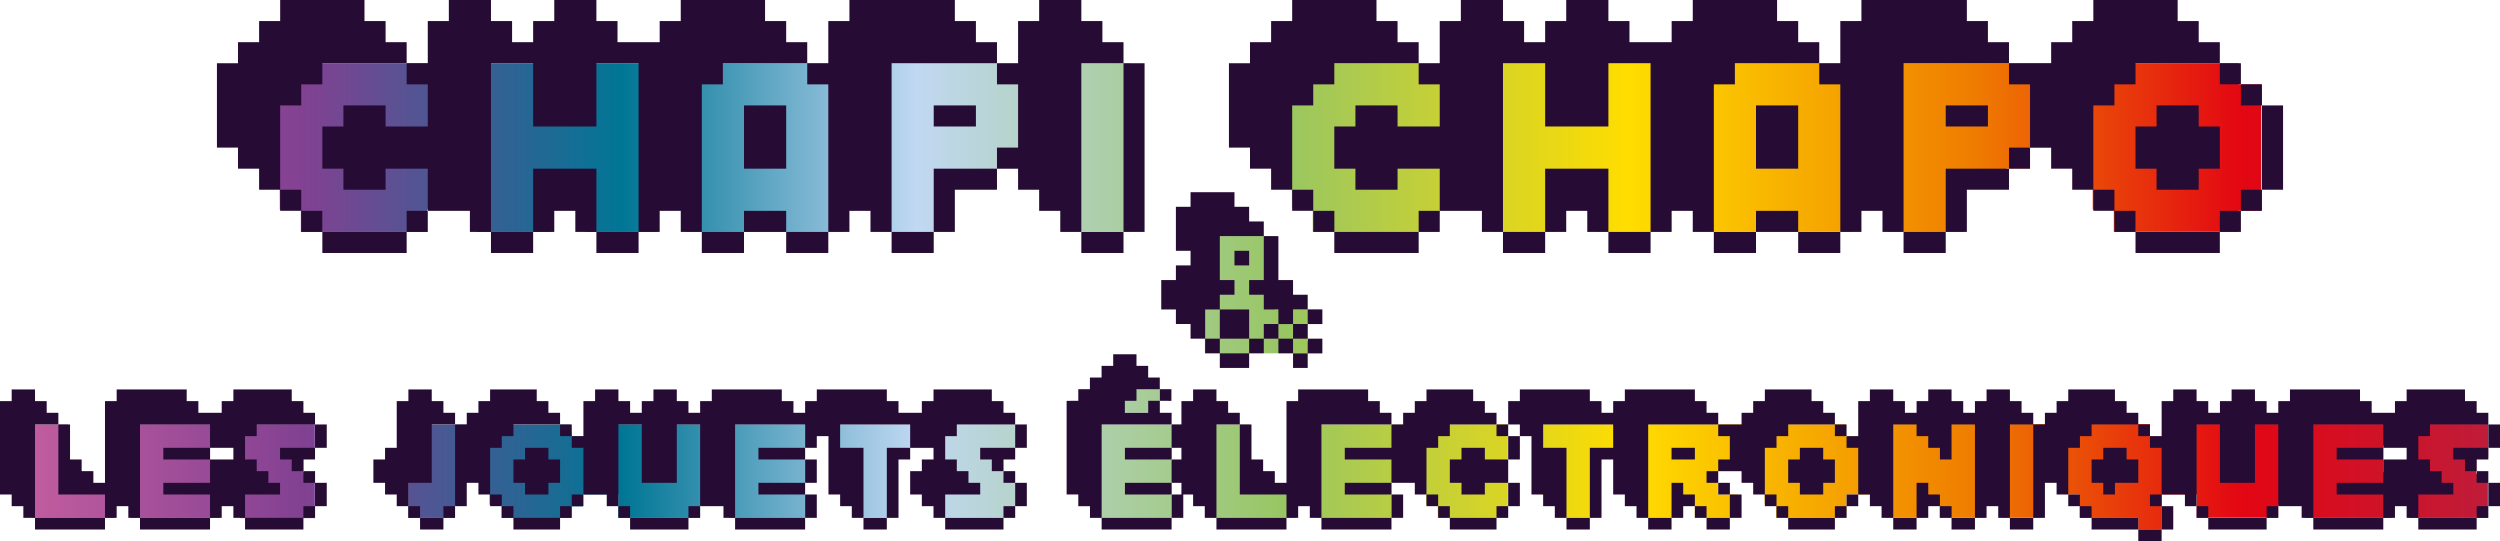 <svg xmlns="http://www.w3.org/2000/svg" xmlns:xlink="http://www.w3.org/1999/xlink" viewBox="0 0 460.52 99.68"><defs><linearGradient id="a" x1="6.03" y1="54.58" x2="458.34" y2="54.58" gradientUnits="userSpaceOnUse"><stop offset="0" stop-color="#c15c9f"/><stop offset="0.11" stop-color="#824192"/><stop offset="0.24" stop-color="#007695"/><stop offset="0.36" stop-color="#c1d8f2"/><stop offset="0.51" stop-color="#98c662"/><stop offset="0.65" stop-color="#fd0"/><stop offset="0.79" stop-color="#ef7d00"/><stop offset="0.9" stop-color="#e30613"/><stop offset="1" stop-color="#bf1c39"/></linearGradient></defs><title>Asset 1</title><path d="M243.51,65.09H221.94V43.5h12.91V57h8.65v2.6h-2.67v3.28h2.67ZM55.88,87H58l0,8.44H44.26V92.87H40.49v2.52H24.15V92.78h-3.1l0,2.61H6l0-4.32V86.73h0V78.2h6.53V90.34h8.55V78.14H58V84H55.88ZM44,82.07H38.7v3.47H44ZM241.81,38.26v4.46l23,0,.39-4H275v4h11.64V37.27h7.32v5.45h13.2V37H313v5.69h28.43V37.39h6.36v5.34h13.8v-8h8l0-3.69h4.25l0-3.87h8.46v7.56h3.19v3.84h3.89v4.13h22.91V38.83h4.26l0-23.3h-4.16V11.65H237.85l.13,26.7Zm-57,46H187v-6.1H107.85v2.23h-2.54l-.25-2.17H75L75,82.43v0l.19,4.26V95.4h8.62V93h1.38v-6.3h5V93H92.4l0,2.42h12.84l0-2.14h2.15V91.09h6.5l0,4.3h15.06l0-2.24h5.29l0,2.24h14.05l0-17.17h6.24v12h2.72v5.12h7.8V82.54h7.7V95.36H187V86.88h-2.18Zm271.34,0v3h2.14v8.14H443.76v-3H440.5v3H424.57V93.05h-4.92v2.31h-15V91.09l-6.45,0v6.46h-4.32l0-2.15H383.08V91.1l-2.19,0V88.51l-4.95-.07v6.92h-7.25V92.17h-3.06v3.19h-8.34V92.92h-2.64v2.44h-7.33V91.09h-7.2v4.27H327.18V92.78h-2.11L325,90.55h-1.15V86.79l-7.4,0v4.3l3.74,0v4.27h-8V93.12h-2.37v2.24h-8.07V84h-7V95.36h-7.93v-4.2h-2.78v-13l56,0,0,2.26h2.62v-2.3H396v2.3h3v-2.3h59.34v6.1ZM443.69,82H439v5h4.68ZM277.76,78.16l0,17.24-12.92,0V93h-2.13V88.78h-6.41l0,6.62H242.38l0-2.89h-3.66v2.88H223V88.78h-7.2v6.61H202.66V86.73h0V78.2H230.2V89.73h8.89V78.21Zm-58.88,4.18h-3.06v2.51h3.06ZM208.2,42.69V27.26h0V11.65H51.49V27.2h0l.06,11.44h3.87v4.08H78.71V38.59h9.13v4.13h13.67V38.23h6.24v4.49h13.32V38h5.27v4.73h29.15v-7H162v7h13V32.83h8.65V31.07H189v1.76h7v9.86ZM207,76h2.28v0h2.24V73.91h2.1V71.27H207Z" style="fill:url(#a)"/><polygon points="67.14 42.72 63.26 42.72 59.38 42.72 59.38 46.6 63.26 46.6 67.14 46.6 71.03 46.6 74.91 46.6 74.91 42.72 71.03 42.72 67.14 42.72" style="fill:#260b35"/><rect x="74.91" y="38.84" width="3.88" height="3.88" style="fill:#260b35"/><rect x="51.61" y="34.95" width="3.88" height="3.88" style="fill:#260b35"/><rect x="55.49" y="38.84" width="3.88" height="3.88" style="fill:#260b35"/><polygon points="51.61 27.19 51.61 23.3 51.61 19.42 55.49 19.42 55.49 15.54 59.38 15.54 59.38 11.65 63.26 11.65 67.14 11.65 71.03 11.65 74.91 11.65 74.91 7.77 71.03 7.77 71.03 3.88 67.14 3.88 67.14 0 63.26 0 59.38 0 55.49 0 51.61 0 51.61 3.88 47.73 3.88 47.73 7.77 43.84 7.77 43.84 11.65 39.96 11.65 39.96 15.54 39.96 19.42 39.96 23.3 39.96 27.19 43.84 27.19 43.84 31.07 47.73 31.07 47.73 34.95 51.61 34.95 51.61 31.07 51.61 27.19" style="fill:#260b35"/><polygon points="109.86 42.72 109.86 46.6 113.75 46.6 117.63 46.6 117.63 42.72 113.75 42.72 109.86 42.72" style="fill:#260b35"/><polygon points="109.86 34.95 109.86 31.07 105.98 31.07 102.1 31.07 98.21 31.07 98.21 34.95 98.21 38.84 98.21 42.72 102.1 42.72 102.1 38.84 105.98 38.84 105.98 42.72 109.86 42.72 109.86 38.84 109.86 34.95" style="fill:#260b35"/><polygon points="90.44 42.72 90.44 46.6 94.33 46.6 98.21 46.6 98.21 42.72 94.33 42.72 90.44 42.72" style="fill:#260b35"/><polygon points="144.82 42.72 144.82 46.6 148.7 46.6 152.58 46.6 152.58 42.72 148.7 42.72 144.82 42.72" style="fill:#260b35"/><polygon points="137.05 19.42 137.05 23.3 137.05 27.19 137.05 31.07 140.93 31.07 144.82 31.07 144.82 27.19 144.82 23.3 144.82 19.42 140.93 19.42 137.05 19.42" style="fill:#260b35"/><polygon points="140.93 38.84 137.05 38.84 137.05 42.72 140.93 42.72 144.82 42.72 144.82 38.84 140.93 38.84" style="fill:#260b35"/><polygon points="129.28 42.72 129.28 46.6 133.16 46.6 137.05 46.6 137.05 42.72 133.16 42.72 129.28 42.72" style="fill:#260b35"/><polygon points="129.28 34.95 129.28 31.07 129.28 27.19 129.28 23.3 129.28 19.42 129.28 15.54 133.16 15.54 133.16 11.65 137.05 11.65 140.93 11.65 144.82 11.65 148.7 11.65 148.7 7.77 144.82 7.77 144.82 3.88 140.93 3.88 140.93 0 137.05 0 133.16 0 129.28 0 125.4 0 125.4 3.88 121.52 3.88 121.52 7.77 117.63 7.77 113.75 7.77 113.75 3.88 109.86 3.88 109.86 0 105.98 0 102.1 0 102.1 3.88 98.21 3.88 98.21 7.77 94.33 7.77 94.33 3.88 90.44 3.88 90.44 0 86.56 0 82.68 0 82.68 3.88 78.8 3.88 78.8 7.77 78.8 11.65 74.91 11.65 74.91 15.54 78.8 15.54 78.8 19.42 78.8 23.3 74.91 23.3 71.03 23.3 71.03 19.42 67.14 19.42 63.26 19.42 63.26 23.3 59.38 23.3 59.38 27.19 59.38 31.07 63.26 31.07 63.26 34.95 67.14 34.95 71.03 34.95 71.03 31.07 74.91 31.07 78.8 31.07 78.8 34.95 78.8 38.84 82.68 38.84 86.56 38.84 86.56 42.72 90.44 42.72 90.44 38.84 90.44 34.95 90.44 31.07 90.44 27.19 90.44 23.3 90.44 19.42 90.44 15.54 90.44 11.65 94.33 11.65 98.21 11.65 98.21 15.54 98.21 19.42 98.21 23.3 102.1 23.3 105.98 23.3 109.86 23.3 109.86 19.42 109.86 15.54 109.86 11.65 113.75 11.65 117.63 11.65 117.63 15.54 117.63 19.42 117.63 23.3 117.63 27.19 117.63 31.07 117.63 34.95 117.63 38.84 117.63 42.72 121.52 42.72 121.52 38.84 125.4 38.84 125.4 42.72 129.28 42.72 129.28 38.84 129.28 34.95" style="fill:#260b35"/><polygon points="172 19.42 172 23.3 175.89 23.3 179.77 23.3 179.77 19.42 175.89 19.42 172 19.42" style="fill:#260b35"/><polygon points="175.89 31.07 172 31.07 172 34.95 172 38.84 172 42.72 175.89 42.72 175.89 38.84 175.89 34.95 179.77 34.95 183.65 34.95 183.65 31.07 179.77 31.07 175.89 31.07" style="fill:#260b35"/><polygon points="164.24 34.95 164.24 31.07 164.24 27.19 164.24 23.3 164.24 19.42 164.24 15.54 164.24 11.65 168.12 11.65 172 11.65 175.89 11.65 179.77 11.65 183.65 11.65 183.65 7.77 179.77 7.77 179.77 3.88 175.89 3.88 175.89 0 172 0 168.12 0 164.24 0 160.35 0 156.47 0 156.47 3.88 152.58 3.88 152.58 7.77 152.58 11.65 148.7 11.65 148.7 15.54 152.58 15.54 152.58 19.42 152.58 23.3 152.58 27.19 152.58 31.07 152.58 34.95 152.58 38.84 152.58 42.72 156.47 42.72 156.47 38.84 160.35 38.84 160.35 42.72 164.24 42.72 164.24 38.84 164.24 34.95" style="fill:#260b35"/><polygon points="164.24 42.72 164.24 46.6 168.12 46.6 172 46.6 172 42.72 168.12 42.72 164.24 42.72" style="fill:#260b35"/><polygon points="199.19 42.72 199.19 46.6 203.07 46.6 206.96 46.6 206.96 42.72 203.07 42.72 199.19 42.72" style="fill:#260b35"/><polygon points="206.96 15.54 206.96 19.42 206.96 23.3 206.96 27.19 206.96 31.07 206.96 34.95 206.96 38.84 206.96 42.72 210.84 42.72 210.84 38.84 210.84 34.95 210.84 31.07 210.84 27.19 210.84 23.3 210.84 19.42 210.84 15.54 210.84 11.65 206.96 11.65 206.96 15.54" style="fill:#260b35"/><polygon points="199.19 34.95 199.19 31.07 199.19 27.19 199.19 23.3 199.19 19.42 199.19 15.54 199.19 11.65 203.07 11.65 206.96 11.65 206.96 7.77 203.07 7.77 203.07 3.88 199.19 3.88 199.19 0 195.31 0 191.42 0 191.42 3.88 187.54 3.88 187.54 7.77 187.54 11.65 183.65 11.65 183.65 15.54 187.54 15.54 187.54 19.42 187.54 23.3 187.54 27.19 183.65 27.19 183.65 31.07 187.54 31.07 187.54 34.95 191.42 34.95 191.42 38.84 195.31 38.84 195.31 42.72 199.19 42.72 199.19 38.84 199.19 34.95" style="fill:#260b35"/><rect x="241.91" y="38.84" width="3.89" height="3.88" style="fill:#260b35"/><rect x="238.03" y="34.95" width="3.88" height="3.88" style="fill:#260b35"/><polygon points="253.56 42.72 249.68 42.72 245.79 42.72 245.79 46.6 249.68 46.6 253.56 46.6 257.44 46.6 261.33 46.6 261.33 42.72 257.44 42.72 253.56 42.72" style="fill:#260b35"/><rect x="261.33" y="38.84" width="3.88" height="3.88" style="fill:#260b35"/><polygon points="238.03 27.19 238.03 23.3 238.03 19.42 241.91 19.42 241.91 15.54 245.79 15.54 245.79 11.65 249.68 11.65 253.56 11.65 257.44 11.65 261.33 11.65 261.33 7.77 257.44 7.77 257.44 3.88 253.56 3.88 253.56 0 249.68 0 245.79 0 241.91 0 238.03 0 238.03 3.88 234.15 3.88 234.15 7.77 230.26 7.77 230.26 11.65 226.38 11.65 226.38 15.54 226.38 19.42 226.38 23.3 226.38 27.19 230.26 27.19 230.26 31.07 234.15 31.07 234.15 34.95 238.03 34.95 238.03 31.07 238.03 27.19" style="fill:#260b35"/><polygon points="276.86 42.72 276.86 46.6 280.75 46.6 284.63 46.6 284.63 42.72 280.75 42.72 276.86 42.72" style="fill:#260b35"/><polygon points="296.28 42.72 296.28 46.6 300.16 46.6 304.05 46.6 304.05 42.72 300.16 42.72 296.28 42.72" style="fill:#260b35"/><polygon points="296.28 34.95 296.28 31.07 292.39 31.07 288.51 31.07 284.63 31.07 284.63 34.95 284.63 38.84 284.63 42.72 288.51 42.72 288.51 38.84 292.39 38.84 292.39 42.72 296.28 42.72 296.28 38.84 296.28 34.95" style="fill:#260b35"/><polygon points="315.7 42.72 315.7 46.6 319.58 46.6 323.47 46.6 323.47 42.72 319.58 42.72 315.7 42.72" style="fill:#260b35"/><polygon points="315.7 34.95 315.7 31.07 315.7 27.19 315.7 23.3 315.7 19.42 315.7 15.54 319.58 15.54 319.58 11.65 323.47 11.65 327.35 11.65 331.24 11.65 335.12 11.65 335.12 7.77 331.24 7.77 331.24 3.88 327.35 3.88 327.35 0 323.47 0 319.58 0 315.7 0 311.82 0 311.82 3.88 307.93 3.88 307.93 7.77 304.05 7.77 300.16 7.77 300.16 3.88 296.28 3.88 296.28 0 292.39 0 288.51 0 288.51 3.88 284.63 3.88 284.63 7.77 280.75 7.77 280.75 3.88 276.86 3.88 276.86 0 272.98 0 269.1 0 269.1 3.88 265.21 3.88 265.21 7.77 265.21 11.65 261.33 11.65 261.33 15.54 265.21 15.54 265.21 19.42 265.21 23.3 261.33 23.3 257.44 23.3 257.44 19.42 253.56 19.42 249.68 19.42 249.68 23.3 245.79 23.3 245.79 27.19 245.79 31.07 249.68 31.07 249.68 34.95 253.56 34.95 257.44 34.95 257.44 31.07 261.33 31.07 265.21 31.07 265.21 34.95 265.21 38.84 269.1 38.84 272.98 38.84 272.98 42.72 276.86 42.72 276.86 38.84 276.86 34.95 276.86 31.07 276.86 27.19 276.86 23.3 276.86 19.42 276.86 15.54 276.86 11.65 280.75 11.65 284.63 11.65 284.63 15.54 284.63 19.42 284.63 23.3 288.51 23.3 292.39 23.3 296.28 23.3 296.28 19.42 296.28 15.54 296.28 11.65 300.16 11.65 304.05 11.65 304.05 15.54 304.05 19.42 304.05 23.3 304.05 27.19 304.05 31.07 304.05 34.95 304.05 38.84 304.05 42.72 307.93 42.72 307.93 38.84 311.82 38.84 311.82 42.72 315.7 42.72 315.7 38.84 315.7 34.95" style="fill:#260b35"/><polygon points="331.24 42.72 331.24 46.6 335.12 46.6 339 46.6 339 42.72 335.12 42.72 331.24 42.72" style="fill:#260b35"/><polygon points="323.47 19.42 323.47 23.3 323.47 27.19 323.47 31.07 327.35 31.07 331.24 31.07 331.24 27.19 331.24 23.3 331.24 19.42 327.35 19.42 323.47 19.42" style="fill:#260b35"/><polygon points="327.35 38.84 323.47 38.84 323.47 42.72 327.35 42.72 331.24 42.72 331.24 38.84 327.35 38.84" style="fill:#260b35"/><polygon points="350.65 42.72 350.65 46.6 354.54 46.6 358.42 46.6 358.42 42.72 354.54 42.72 350.65 42.72" style="fill:#260b35"/><polygon points="358.42 19.42 358.42 23.3 362.31 23.3 366.19 23.3 366.19 19.42 362.31 19.42 358.42 19.42" style="fill:#260b35"/><polygon points="362.31 31.07 358.42 31.07 358.42 34.95 358.42 38.84 358.42 42.72 362.31 42.72 362.31 38.84 362.31 34.95 366.19 34.95 370.07 34.95 370.07 31.07 366.19 31.07 362.31 31.07" style="fill:#260b35"/><rect x="370.07" y="27.19" width="3.88" height="3.88" style="fill:#260b35"/><polygon points="350.65 34.95 350.65 31.07 350.65 27.19 350.65 23.3 350.65 19.42 350.65 15.54 350.65 11.65 354.54 11.65 358.42 11.65 362.31 11.65 366.19 11.65 370.07 11.65 370.07 7.77 366.19 7.77 366.19 3.88 362.31 3.88 362.31 0 358.42 0 354.54 0 350.65 0 346.77 0 342.89 0 342.89 3.88 339 3.88 339 7.77 339 11.65 335.12 11.65 335.12 15.54 339 15.54 339 19.42 339 23.3 339 27.19 339 31.07 339 34.95 339 38.84 339 42.72 342.89 42.72 342.89 38.84 346.77 38.84 346.77 42.72 350.65 42.72 350.65 38.84 350.65 34.95" style="fill:#260b35"/><rect x="385.61" y="34.95" width="3.88" height="3.88" style="fill:#260b35"/><rect x="412.79" y="34.95" width="3.88" height="3.88" style="fill:#260b35"/><polygon points="385.61 27.19 385.61 23.3 385.61 19.42 389.49 19.42 389.49 15.54 393.38 15.54 393.38 11.65 397.26 11.65 401.14 11.65 405.02 11.65 408.91 11.65 408.91 7.77 405.02 7.77 405.02 3.88 401.14 3.88 401.14 0 397.26 0 393.38 0 389.49 0 385.61 0 385.61 3.88 381.72 3.88 381.72 7.77 377.84 7.77 377.84 11.65 373.95 11.65 370.07 11.65 370.07 15.54 373.95 15.54 373.95 19.42 373.95 23.3 373.95 27.19 377.84 27.19 377.84 31.07 381.72 31.07 381.72 34.95 385.61 34.95 385.61 31.07 385.61 27.19" style="fill:#260b35"/><rect x="408.91" y="38.84" width="3.88" height="3.88" style="fill:#260b35"/><rect x="408.91" y="11.65" width="3.88" height="3.88" style="fill:#260b35"/><rect x="412.79" y="15.54" width="3.88" height="3.88" style="fill:#260b35"/><polygon points="401.14 42.72 397.26 42.72 393.38 42.72 393.38 46.6 397.26 46.6 401.14 46.6 405.02 46.6 408.91 46.6 408.91 42.72 405.02 42.72 401.14 42.72" style="fill:#260b35"/><rect x="389.49" y="38.84" width="3.88" height="3.88" style="fill:#260b35"/><polygon points="405.02 19.42 401.14 19.42 397.26 19.42 397.26 23.3 393.38 23.3 393.38 27.19 393.38 31.07 397.26 31.07 397.26 34.95 401.14 34.95 405.02 34.95 405.02 31.07 408.91 31.07 408.91 27.19 408.91 23.3 405.02 23.3 405.02 19.42" style="fill:#260b35"/><polygon points="416.68 19.42 416.68 23.3 416.68 27.19 416.68 31.07 416.68 34.95 420.56 34.95 420.56 31.07 420.56 27.19 420.56 23.3 420.56 19.42 416.68 19.42" style="fill:#260b35"/><path d="M222,62.38h-2.69v-2.7h-2.7V57h-2.7V51.59h2.7v-2.7h2.7V46.2h-2.7V38.1h2.7V35.4h8.09v2.7h2.7v2.7h2.7v2.7h2.69v8.09h2.7v2.7h2.7V57h2.7v2.7h-2.7V57h-2.7v2.7h-2.7V57h-2.69V54.29h-2.7v-2.7h2.7V43.5h-8.1v8.09h2.7v2.7h-2.7V57H222v5.4Zm2.7,2.7H222v-2.7h2.7Zm5.4-2.7h-5.4V57h5.4v5.4Zm-2.7,2.7h2.7v2.7h-5.4v-2.7Zm0-16.19V46.2h2.7v2.69Zm2.7,16.19v-2.7h2.7v2.7Zm5.39-2.7h-2.69v-2.7h2.69Zm2.7,2.7h-2.7v-2.7h2.7Zm2.7-2.7h-2.7v-2.7h2.7Zm-2.7,5.4v-2.7h2.7v2.7Zm2.7-2.7v-2.7h2.7v2.7Z" style="fill:#260b35"/><polygon points="15.04 95.39 12.9 95.39 10.75 95.39 8.6 95.39 6.45 95.39 6.45 97.54 8.6 97.54 10.75 97.54 12.9 97.54 15.04 97.54 17.2 97.54 19.34 97.54 19.34 95.39 17.2 95.39 15.04 95.39" style="fill:#260b35"/><polygon points="6.45 91.09 6.45 88.94 6.45 86.79 6.45 84.64 6.45 82.49 6.45 80.34 6.45 78.19 8.6 78.19 10.75 78.19 10.75 76.04 8.6 76.04 8.6 73.89 6.45 73.89 6.45 71.74 4.3 71.74 2.15 71.74 2.15 73.89 0 73.89 0 76.04 0 78.19 0 80.34 0 82.49 0 84.64 0 86.79 0 88.94 0 91.09 2.15 91.09 2.15 93.24 4.3 93.24 4.3 95.39 6.45 95.39 6.45 93.24 6.45 91.09" style="fill:#260b35"/><polygon points="34.39 82.49 32.24 82.49 30.09 82.49 30.09 84.64 32.24 84.64 34.39 84.64 36.54 84.64 38.69 84.64 38.69 82.49 36.54 82.49 34.39 82.49" style="fill:#260b35"/><polygon points="34.39 95.39 32.24 95.39 30.09 95.39 27.94 95.39 25.79 95.39 25.79 97.54 27.94 97.54 30.09 97.54 32.24 97.54 34.39 97.54 36.54 97.54 38.69 97.54 38.69 95.39 36.54 95.39 34.39 95.39" style="fill:#260b35"/><rect x="55.89" y="86.79" width="2.15" height="2.15" style="fill:#260b35"/><polygon points="53.74 82.49 51.59 82.49 51.59 84.64 53.74 84.64 53.74 86.79 55.89 86.79 55.89 84.64 58.03 84.64 58.03 82.49 55.89 82.49 53.74 82.49" style="fill:#260b35"/><polygon points="58.03 93.24 60.19 93.24 60.19 91.09 60.19 88.94 58.03 88.94 58.03 91.09 58.03 93.24" style="fill:#260b35"/><polygon points="58.03 80.34 58.03 82.49 60.19 82.49 60.19 80.34 60.19 78.19 58.03 78.19 58.03 80.34" style="fill:#260b35"/><polygon points="51.59 95.39 49.44 95.39 47.29 95.39 45.14 95.39 45.14 97.54 47.29 97.54 49.44 97.54 51.59 97.54 53.74 97.54 55.89 97.54 55.89 95.39 53.74 95.39 51.59 95.39" style="fill:#260b35"/><polygon points="45.14 91.09 47.29 91.09 49.44 91.09 51.59 91.09 51.59 88.94 49.44 88.94 49.44 86.79 47.29 86.79 47.29 84.64 45.14 84.64 45.14 82.49 45.14 80.34 47.29 80.34 47.29 78.19 49.44 78.19 51.59 78.19 53.74 78.19 55.89 78.19 58.03 78.19 58.03 76.04 55.89 76.04 55.89 73.89 53.74 73.89 53.74 71.74 51.59 71.74 49.44 71.74 47.29 71.74 45.14 71.74 42.99 71.74 42.99 73.89 40.84 73.89 40.84 76.04 38.69 76.04 36.54 76.04 36.54 73.89 34.39 73.89 34.39 71.74 32.24 71.74 30.09 71.74 27.94 71.74 25.79 71.74 23.64 71.74 21.49 71.74 21.49 73.89 19.34 73.89 19.34 76.04 19.34 78.19 19.34 80.34 19.34 82.49 19.34 84.64 19.34 86.79 19.34 88.94 17.2 88.94 17.2 86.79 15.04 86.79 15.04 84.64 12.9 84.64 12.9 82.49 12.9 80.34 12.9 78.19 10.75 78.19 10.75 80.34 10.75 82.49 10.75 84.64 10.75 86.79 10.75 88.94 10.75 91.09 12.9 91.09 15.04 91.09 17.2 91.09 19.34 91.09 19.34 93.24 19.34 95.39 21.49 95.39 21.49 93.24 23.64 93.24 23.64 95.39 25.79 95.39 25.79 93.24 25.79 91.09 25.79 88.94 25.79 86.79 25.79 84.64 25.79 82.49 25.79 80.34 25.79 78.19 27.94 78.19 30.09 78.19 32.24 78.19 34.39 78.19 36.54 78.19 38.69 78.19 38.69 80.34 38.69 82.49 40.84 82.49 42.99 82.49 42.99 84.64 40.84 84.64 38.69 84.64 38.69 86.79 38.69 88.94 36.54 88.94 34.39 88.94 32.24 88.94 30.09 88.94 30.09 91.09 32.24 91.09 34.39 91.09 36.54 91.09 38.69 91.09 38.69 93.24 38.69 95.39 40.84 95.39 40.84 93.24 42.99 93.24 42.99 95.39 45.14 95.39 45.14 93.24 45.14 91.09" style="fill:#260b35"/><rect x="55.89" y="93.24" width="2.15" height="2.15" style="fill:#260b35"/><rect x="81.68" y="93.24" width="2.15" height="2.15" style="fill:#260b35"/><polygon points="77.38 95.39 77.38 97.54 79.53 97.54 81.68 97.54 81.68 95.39 79.53 95.39 77.38 95.39" style="fill:#260b35"/><rect x="75.23" y="93.24" width="2.15" height="2.15" style="fill:#260b35"/><polygon points="75.23 88.94 77.38 88.94 79.53 88.94 79.53 86.79 79.53 84.64 79.53 82.49 79.53 80.34 79.53 78.19 81.68 78.19 83.83 78.19 83.83 76.04 81.68 76.04 81.68 73.89 79.53 73.89 79.53 71.74 77.38 71.74 75.23 71.74 75.23 73.89 73.08 73.89 73.08 76.04 73.08 78.19 73.08 80.34 73.08 82.49 70.93 82.49 70.93 84.64 68.78 84.64 68.78 86.79 68.78 88.94 70.93 88.94 70.93 91.09 73.08 91.09 73.08 93.24 75.23 93.24 75.23 91.09 75.23 88.94" style="fill:#260b35"/><rect x="103.17" y="78.19" width="2.15" height="2.15" style="fill:#260b35"/><rect x="105.32" y="91.09" width="2.15" height="2.15" style="fill:#260b35"/><polygon points="98.87 95.39 96.72 95.39 94.58 95.39 94.58 97.54 96.72 97.54 98.87 97.54 101.02 97.54 103.17 97.54 103.17 95.39 101.02 95.39 98.87 95.39" style="fill:#260b35"/><polygon points="90.28 86.79 90.28 84.64 90.28 82.49 92.43 82.49 92.43 80.34 94.58 80.34 94.58 78.19 96.72 78.19 98.87 78.19 101.02 78.19 103.17 78.19 103.17 76.04 101.02 76.04 101.02 73.89 98.87 73.89 98.87 71.74 96.72 71.74 94.58 71.74 92.43 71.74 90.28 71.74 90.28 73.89 88.13 73.89 88.13 76.04 85.98 76.04 85.98 78.19 83.83 78.19 83.83 80.34 83.83 82.49 83.83 84.64 83.83 86.79 83.83 88.94 83.83 91.09 83.83 93.24 85.98 93.24 85.98 91.09 85.98 88.94 88.13 88.94 88.13 91.09 90.28 91.09 90.28 88.94 90.28 86.79" style="fill:#260b35"/><rect x="103.17" y="93.24" width="2.15" height="2.15" style="fill:#260b35"/><rect x="90.28" y="91.09" width="2.15" height="2.15" style="fill:#260b35"/><polygon points="101.02 82.49 98.87 82.49 96.72 82.49 96.72 84.64 94.58 84.64 94.58 86.79 94.58 88.94 96.72 88.94 96.72 91.09 98.87 91.09 101.02 91.09 101.02 88.94 103.17 88.94 103.17 86.79 103.17 84.64 101.02 84.64 101.02 82.49" style="fill:#260b35"/><rect x="92.43" y="93.24" width="2.15" height="2.15" style="fill:#260b35"/><rect x="126.82" y="93.24" width="2.15" height="2.15" style="fill:#260b35"/><rect x="113.92" y="93.24" width="2.15" height="2.15" style="fill:#260b35"/><polygon points="122.52 95.39 120.37 95.39 118.22 95.39 116.07 95.39 116.07 97.54 118.22 97.54 120.37 97.54 122.52 97.54 124.67 97.54 126.82 97.54 126.82 95.39 124.67 95.39 122.52 95.39" style="fill:#260b35"/><polygon points="148.31 88.94 150.46 88.94 150.46 86.79 150.46 84.64 148.31 84.64 148.31 86.79 148.31 88.94" style="fill:#260b35"/><polygon points="144.01 95.39 141.86 95.39 139.71 95.39 137.56 95.39 135.41 95.39 135.41 97.54 137.56 97.54 139.71 97.54 141.86 97.54 144.01 97.54 146.16 97.54 148.31 97.54 148.31 95.39 146.16 95.39 144.01 95.39" style="fill:#260b35"/><polygon points="144.01 88.94 141.86 88.94 139.71 88.94 139.71 91.09 141.86 91.09 144.01 91.09 146.16 91.09 148.31 91.09 148.31 88.94 146.16 88.94 144.01 88.94" style="fill:#260b35"/><polygon points="144.01 82.49 141.86 82.49 139.71 82.49 139.71 84.64 141.86 84.64 144.01 84.64 146.16 84.64 148.31 84.64 148.31 82.49 146.16 82.49 144.01 82.49" style="fill:#260b35"/><polygon points="148.31 95.39 150.46 95.39 150.46 93.24 150.46 91.09 148.31 91.09 148.31 93.24 148.31 95.39" style="fill:#260b35"/><polygon points="163.36 82.49 163.36 84.64 163.36 86.79 163.36 88.94 163.36 91.09 163.36 93.24 163.36 95.39 165.51 95.39 165.51 93.24 165.51 91.09 165.51 88.94 165.51 86.79 165.51 84.64 167.66 84.64 167.66 82.49 165.51 82.49 163.36 82.49" style="fill:#260b35"/><polygon points="159.06 95.39 159.06 97.54 161.21 97.54 163.36 97.54 163.36 95.39 161.21 95.39 159.06 95.39" style="fill:#260b35"/><polygon points="180.56 95.39 178.4 95.39 176.25 95.39 174.11 95.39 174.11 97.54 176.25 97.54 178.4 97.54 180.56 97.54 182.7 97.54 184.85 97.54 184.85 95.39 182.7 95.39 180.56 95.39" style="fill:#260b35"/><polygon points="174.11 91.09 176.25 91.09 178.4 91.09 180.56 91.09 180.56 88.94 178.4 88.94 178.4 86.79 176.25 86.79 176.25 84.64 174.11 84.64 174.11 82.49 174.11 80.34 176.25 80.34 176.25 78.19 178.4 78.19 180.56 78.19 182.7 78.19 184.85 78.19 187 78.19 187 76.04 184.85 76.04 184.85 73.89 182.7 73.89 182.7 71.74 180.56 71.74 178.4 71.74 176.25 71.74 174.11 71.74 171.96 71.74 171.96 73.89 169.81 73.89 169.81 76.04 167.66 76.04 165.51 76.04 165.51 73.89 163.36 73.89 163.36 71.74 161.21 71.74 159.06 71.74 156.91 71.74 154.76 71.74 152.61 71.74 150.46 71.74 150.46 73.89 148.31 73.89 148.31 76.04 146.16 76.04 146.16 73.89 144.01 73.89 144.01 71.74 141.86 71.74 139.71 71.74 137.56 71.74 135.41 71.74 133.27 71.74 131.12 71.74 131.12 73.89 128.97 73.89 128.97 76.04 126.82 76.04 126.82 73.89 124.67 73.89 124.67 71.74 122.52 71.74 120.37 71.74 120.37 73.89 118.22 73.89 118.22 76.04 116.07 76.04 116.07 73.89 113.92 73.89 113.92 71.74 111.77 71.74 109.62 71.74 109.62 73.89 107.47 73.89 107.47 76.04 107.47 78.19 107.47 80.34 105.32 80.34 105.32 82.49 107.47 82.49 107.47 84.64 107.47 86.79 107.47 88.94 107.47 91.09 109.62 91.09 111.77 91.09 111.77 93.24 113.92 93.24 113.92 91.09 113.92 88.94 113.92 86.79 113.92 84.64 113.92 82.49 113.92 80.34 113.92 78.19 116.07 78.19 118.22 78.19 118.22 80.34 118.22 82.49 118.22 84.64 118.22 86.79 118.22 88.94 120.37 88.94 122.52 88.94 124.67 88.94 124.67 86.79 124.67 84.64 124.67 82.49 124.67 80.34 124.67 78.19 126.82 78.19 128.97 78.19 128.97 80.34 128.97 82.49 128.97 84.64 128.97 86.79 128.97 88.94 128.97 91.09 128.97 93.24 131.12 93.24 133.27 93.24 133.27 95.39 135.41 95.39 135.41 93.24 135.41 91.09 135.41 88.94 135.41 86.79 135.41 84.64 135.41 82.49 135.41 80.34 135.41 78.19 137.56 78.19 139.71 78.19 141.86 78.19 144.01 78.19 146.16 78.19 148.31 78.19 148.31 80.34 148.31 82.49 150.46 82.49 150.46 80.34 152.61 80.34 152.61 82.49 152.61 84.64 152.61 86.79 152.61 88.94 152.61 91.09 154.76 91.09 154.76 93.24 156.91 93.24 156.91 95.39 159.06 95.39 159.06 93.24 159.06 91.09 159.06 88.94 159.06 86.79 159.06 84.64 159.06 82.49 156.91 82.49 154.76 82.49 154.76 80.34 154.76 78.19 156.91 78.19 159.06 78.19 161.21 78.19 163.36 78.19 165.51 78.19 167.66 78.19 167.66 80.34 167.66 82.49 169.81 82.49 171.96 82.49 171.96 84.64 169.81 84.64 169.81 86.79 167.66 86.79 167.66 88.94 167.66 91.09 169.81 91.09 169.81 93.24 171.96 93.24 171.96 95.39 174.11 95.39 174.11 93.24 174.11 91.09" style="fill:#260b35"/><polygon points="187 93.24 189.15 93.24 189.15 91.09 189.15 88.94 187 88.94 187 91.09 187 93.24" style="fill:#260b35"/><polygon points="187 80.34 187 82.49 189.15 82.49 189.15 80.34 189.15 78.19 187 78.19 187 80.34" style="fill:#260b35"/><rect x="184.85" y="93.24" width="2.15" height="2.15" style="fill:#260b35"/><polygon points="182.7 82.49 180.56 82.49 180.56 84.64 182.7 84.64 182.7 86.79 184.85 86.79 184.85 84.64 187 84.64 187 82.49 184.85 82.49 182.7 82.49" style="fill:#260b35"/><rect x="184.85" y="86.79" width="2.15" height="2.15" style="fill:#260b35"/><polygon points="232.68 95.39 230.53 95.39 228.38 95.39 226.23 95.39 224.08 95.39 224.08 97.54 226.23 97.54 228.38 97.54 230.53 97.54 232.68 97.54 234.83 97.54 236.98 97.54 236.98 95.39 234.83 95.39 232.68 95.39" style="fill:#260b35"/><polygon points="224.08 91.09 224.08 88.94 224.08 86.79 224.08 84.64 224.08 82.49 224.08 80.34 224.08 78.19 226.23 78.19 228.38 78.19 228.38 76.04 226.23 76.04 226.23 73.89 224.08 73.89 224.08 71.74 221.93 71.74 219.78 71.74 219.78 73.89 217.63 73.89 217.63 76.04 217.63 78.19 215.82 78.19 215.82 80.34 215.82 82.49 217.63 82.49 217.63 84.64 215.82 84.64 215.82 86.79 215.82 88.94 217.63 88.94 217.63 91.09 215.82 91.09 215.82 93.24 215.82 95.39 217.97 95.39 217.97 93.24 217.97 91.09 219.78 91.09 219.78 93.24 221.93 93.24 221.93 95.39 224.08 95.39 224.08 93.24 224.08 91.09" style="fill:#260b35"/><polygon points="252.02 95.39 249.87 95.39 247.72 95.39 245.58 95.39 243.42 95.39 243.42 97.54 245.58 97.54 247.72 97.54 249.87 97.54 252.02 97.54 254.17 97.54 256.32 97.54 256.32 95.39 254.17 95.39 252.02 95.39" style="fill:#260b35"/><polygon points="252.02 88.94 249.87 88.94 247.72 88.94 247.72 91.09 249.87 91.09 252.02 91.09 254.17 91.09 256.32 91.09 256.32 88.94 254.17 88.94 252.02 88.94" style="fill:#260b35"/><polygon points="243.42 91.09 243.42 88.94 243.42 86.79 243.42 84.64 243.42 82.49 243.42 80.34 243.42 78.19 245.58 78.19 247.72 78.19 249.87 78.19 252.02 78.19 254.17 78.19 256.32 78.19 256.32 76.04 254.17 76.04 254.17 73.89 252.02 73.89 252.02 71.74 249.87 71.74 247.72 71.74 245.58 71.74 243.42 71.74 241.28 71.74 239.13 71.74 239.13 73.89 236.98 73.89 236.98 76.04 236.98 78.19 236.98 80.34 236.98 82.49 236.98 84.64 236.98 86.79 236.98 88.94 234.83 88.94 234.83 86.79 232.68 86.79 232.68 84.64 230.53 84.64 230.53 82.49 230.53 80.34 230.53 78.19 228.38 78.19 228.38 80.34 228.38 82.49 228.38 84.64 228.38 86.79 228.38 88.94 228.38 91.09 230.53 91.09 232.68 91.09 234.83 91.09 236.98 91.09 236.98 93.24 236.98 95.39 239.13 95.39 239.13 93.24 241.28 93.24 241.28 95.39 243.42 95.39 243.42 93.24 243.42 91.09" style="fill:#260b35"/><polygon points="256.32 95.39 258.47 95.39 258.47 93.24 258.47 91.09 256.32 91.09 256.32 93.24 256.32 95.39" style="fill:#260b35"/><polygon points="211.53 88.94 209.38 88.94 207.22 88.94 207.22 91.09 209.38 91.09 211.53 91.09 213.67 91.09 215.82 91.09 215.82 88.94 213.67 88.94 211.53 88.94" style="fill:#260b35"/><polygon points="211.53 82.49 209.38 82.49 207.22 82.49 207.22 84.64 209.38 84.64 211.53 84.64 213.67 84.64 215.82 84.64 215.82 82.49 213.67 82.49 211.53 82.49" style="fill:#260b35"/><polygon points="211.53 95.39 209.38 95.39 207.22 95.39 205.08 95.39 202.93 95.39 202.93 97.54 205.08 97.54 207.22 97.54 209.38 97.54 211.53 97.54 213.67 97.54 215.82 97.54 215.82 95.39 213.67 95.39 211.53 95.39" style="fill:#260b35"/><polygon points="273.52 84.64 273.52 82.49 271.37 82.49 269.22 82.49 269.22 84.64 267.07 84.64 267.07 86.79 267.07 88.94 269.22 88.94 269.22 91.09 271.37 91.09 273.52 91.09 273.52 88.94 275.67 88.94 277.82 88.94 277.82 86.79 277.82 84.64 275.67 84.64 273.52 84.64" style="fill:#260b35"/><polygon points="277.82 93.24 279.97 93.24 279.97 91.09 279.97 88.94 277.82 88.94 277.82 91.09 277.82 93.24" style="fill:#260b35"/><polygon points="277.82 82.49 277.82 84.64 279.97 84.64 279.97 82.49 279.97 80.34 277.82 80.34 277.82 82.49" style="fill:#260b35"/><rect x="275.67" y="93.24" width="2.15" height="2.15" style="fill:#260b35"/><polygon points="262.77 86.79 262.77 84.64 262.77 82.49 264.92 82.49 264.92 80.34 267.07 80.34 267.07 78.19 269.22 78.19 271.37 78.19 273.52 78.19 275.67 78.19 275.67 76.04 273.52 76.04 273.52 73.89 271.37 73.89 271.37 71.74 269.22 71.74 267.07 71.74 264.92 71.74 262.77 71.74 262.77 73.89 260.62 73.89 260.62 76.04 258.47 76.04 258.47 78.19 256.32 78.19 256.32 80.34 256.32 82.49 254.17 82.49 252.02 82.49 249.87 82.49 247.72 82.49 247.72 84.64 249.87 84.64 252.02 84.64 254.17 84.64 256.32 84.64 256.32 86.79 256.32 88.94 258.47 88.94 260.62 88.94 260.62 91.09 262.77 91.09 262.77 88.94 262.77 86.79" style="fill:#260b35"/><polygon points="271.37 95.39 269.22 95.39 267.07 95.39 267.07 97.54 269.22 97.54 271.37 97.54 273.52 97.54 275.67 97.54 275.67 95.39 273.52 95.39 271.37 95.39" style="fill:#260b35"/><rect x="275.67" y="78.19" width="2.15" height="2.15" style="fill:#260b35"/><rect x="262.77" y="91.09" width="2.15" height="2.15" style="fill:#260b35"/><rect x="264.92" y="93.24" width="2.15" height="2.15" style="fill:#260b35"/><polygon points="288.56 95.39 288.56 97.54 290.71 97.54 292.86 97.54 292.86 95.39 290.71 95.39 288.56 95.39" style="fill:#260b35"/><rect x="316.51" y="88.94" width="2.15" height="2.15" style="fill:#260b35"/><rect x="314.36" y="86.79" width="2.15" height="2.15" style="fill:#260b35"/><polygon points="314.36 95.39 314.36 97.54 316.51 97.54 318.65 97.54 318.65 95.39 316.51 95.39 314.36 95.39" style="fill:#260b35"/><polygon points="318.65 95.39 320.81 95.39 320.81 93.24 320.81 91.09 318.65 91.09 318.65 93.24 318.65 95.39" style="fill:#260b35"/><polygon points="307.91 82.49 307.91 84.64 310.06 84.64 312.21 84.64 312.21 82.49 310.06 82.49 307.91 82.49" style="fill:#260b35"/><rect x="312.21" y="93.24" width="2.15" height="2.15" style="fill:#260b35"/><polygon points="303.61 95.39 303.61 97.54 305.76 97.54 307.91 97.54 307.91 95.39 305.76 95.39 303.61 95.39" style="fill:#260b35"/><polygon points="310.06 91.09 310.06 88.94 307.91 88.94 307.91 91.09 307.91 93.24 307.91 95.39 310.06 95.39 310.06 93.24 312.21 93.24 312.21 91.09 310.06 91.09" style="fill:#260b35"/><polygon points="303.61 91.09 303.61 88.94 303.61 86.79 303.61 84.64 303.61 82.49 303.61 80.34 303.61 78.19 305.76 78.19 307.91 78.19 310.06 78.19 312.21 78.19 314.36 78.19 316.51 78.19 316.51 76.04 314.36 76.04 314.36 73.89 312.21 73.89 312.21 71.74 310.06 71.74 307.91 71.74 305.76 71.74 303.61 71.74 301.46 71.74 299.31 71.74 299.31 73.89 297.16 73.89 297.16 76.04 295.01 76.04 295.01 73.89 292.86 73.89 292.86 71.74 290.71 71.74 288.56 71.74 286.41 71.74 284.26 71.74 282.11 71.74 279.97 71.74 279.97 73.89 277.82 73.89 277.82 76.04 277.82 78.19 279.97 78.19 279.97 80.34 282.11 80.34 282.11 82.49 282.11 84.64 282.11 86.79 282.11 88.94 282.11 91.09 284.26 91.09 284.26 93.24 286.41 93.24 286.41 95.39 288.56 95.39 288.56 93.24 288.56 91.09 288.56 88.94 288.56 86.79 288.56 84.64 288.56 82.49 286.41 82.49 284.26 82.49 284.26 80.34 284.26 78.19 286.41 78.19 288.56 78.19 290.71 78.19 292.86 78.19 295.01 78.19 297.16 78.19 297.16 80.34 297.16 82.49 295.01 82.49 292.86 82.49 292.86 84.64 292.86 86.79 292.86 88.94 292.86 91.09 292.86 93.24 292.86 95.39 295.01 95.39 295.01 93.24 295.01 91.09 295.01 88.94 295.01 86.79 295.01 84.64 297.16 84.64 297.16 86.79 297.16 88.94 297.16 91.09 299.31 91.09 299.31 93.24 301.46 93.24 301.46 95.39 303.61 95.39 303.61 93.24 303.61 91.09" style="fill:#260b35"/><rect x="327.25" y="93.24" width="2.15" height="2.15" style="fill:#260b35"/><polygon points="333.7 95.39 331.55 95.39 329.4 95.39 329.4 97.54 331.55 97.54 333.7 97.54 335.85 97.54 338 97.54 338 95.39 335.85 95.39 333.7 95.39" style="fill:#260b35"/><rect x="340.15" y="91.09" width="2.15" height="2.15" style="fill:#260b35"/><polygon points="335.85 82.49 333.7 82.49 331.55 82.49 331.55 84.64 329.4 84.64 329.4 86.79 329.4 88.94 331.55 88.94 331.55 91.09 333.7 91.09 335.85 91.09 335.85 88.94 338 88.94 338 86.79 338 84.64 335.85 84.64 335.85 82.49" style="fill:#260b35"/><rect x="338" y="93.24" width="2.15" height="2.15" style="fill:#260b35"/><polygon points="325.1 86.79 325.1 84.64 325.1 82.49 327.25 82.49 327.25 80.34 329.4 80.34 329.4 78.19 331.55 78.19 333.7 78.19 335.85 78.19 338 78.19 338 76.04 335.85 76.04 335.85 73.89 333.7 73.89 333.7 71.74 331.55 71.74 329.4 71.74 327.25 71.74 325.1 71.74 325.1 73.89 322.95 73.89 322.95 76.04 320.81 76.04 320.81 78.19 318.65 78.19 316.51 78.19 316.51 80.34 318.65 80.34 318.65 82.49 318.65 84.64 316.51 84.64 316.51 86.79 318.65 86.79 320.81 86.79 320.81 88.94 322.95 88.94 322.95 91.09 325.1 91.09 325.1 88.94 325.1 86.79" style="fill:#260b35"/><rect x="338" y="78.19" width="2.15" height="2.15" style="fill:#260b35"/><rect x="325.1" y="91.09" width="2.15" height="2.15" style="fill:#260b35"/><polygon points="355.2 91.09 355.2 88.94 353.05 88.94 353.05 91.09 353.05 93.24 353.05 95.39 355.2 95.39 355.2 93.24 357.35 93.24 357.35 91.09 355.2 91.09" style="fill:#260b35"/><polygon points="359.49 95.39 359.49 97.54 361.64 97.54 363.8 97.54 363.8 95.39 361.64 95.39 359.49 95.39" style="fill:#260b35"/><rect x="357.35" y="93.24" width="2.15" height="2.15" style="fill:#260b35"/><polygon points="348.75 95.39 348.75 97.54 350.9 97.54 353.05 97.54 353.05 95.39 350.9 95.39 348.75 95.39" style="fill:#260b35"/><polygon points="370.24 91.09 370.24 88.94 370.24 86.79 370.24 84.64 370.24 82.49 370.24 80.34 370.24 78.19 372.39 78.19 374.54 78.19 374.54 76.04 372.39 76.04 372.39 73.89 370.24 73.89 370.24 71.74 368.09 71.74 365.94 71.74 365.94 73.89 363.8 73.89 363.8 76.04 361.64 76.04 361.64 73.89 359.49 73.89 359.49 71.74 357.35 71.74 355.2 71.74 355.2 73.89 353.05 73.89 353.05 76.04 350.9 76.04 350.9 73.89 348.75 73.89 348.75 71.74 346.6 71.74 344.45 71.74 344.45 73.89 342.3 73.89 342.3 76.04 342.3 78.19 342.3 80.34 340.15 80.34 340.15 82.49 342.3 82.49 342.3 84.64 342.3 86.79 342.3 88.94 342.3 91.09 344.45 91.09 344.45 93.24 346.6 93.24 346.6 95.39 348.75 95.39 348.75 93.24 348.75 91.09 348.75 88.94 348.75 86.79 348.75 84.64 348.75 82.49 348.75 80.34 348.75 78.19 350.9 78.19 353.05 78.19 353.05 80.34 355.2 80.34 355.2 82.49 357.35 82.49 357.35 84.64 359.49 84.64 359.49 82.49 359.49 80.34 359.49 78.19 361.64 78.19 363.8 78.19 363.8 80.34 363.8 82.49 363.8 84.64 363.8 86.79 363.8 88.94 363.8 91.09 363.8 93.24 363.8 95.39 365.94 95.39 365.94 93.24 368.09 93.24 368.09 95.39 370.24 95.39 370.24 93.24 370.24 91.09" style="fill:#260b35"/><polygon points="370.24 95.39 370.24 97.54 372.39 97.54 374.54 97.54 374.54 95.39 372.39 95.39 370.24 95.39" style="fill:#260b35"/><rect x="396.04" y="91.09" width="2.15" height="2.15" style="fill:#260b35"/><polygon points="398.19 97.54 400.33 97.54 400.33 95.39 400.33 93.24 398.19 93.24 398.19 95.39 398.19 97.54" style="fill:#260b35"/><polygon points="393.89 97.54 393.89 99.68 396.04 99.68 398.19 99.68 398.19 97.54 396.04 97.54 393.89 97.54" style="fill:#260b35"/><polygon points="391.74 82.49 389.59 82.49 387.44 82.49 387.44 84.64 385.29 84.64 385.29 86.79 385.29 88.94 387.44 88.94 387.44 91.09 389.59 91.09 389.59 88.94 391.74 88.94 393.89 88.94 393.89 86.79 393.89 84.64 391.74 84.64 391.74 82.49" style="fill:#260b35"/><rect x="393.89" y="78.19" width="2.15" height="2.15" style="fill:#260b35"/><rect x="383.14" y="93.24" width="2.15" height="2.15" style="fill:#260b35"/><polygon points="391.74 95.39 389.59 95.39 387.44 95.39 385.29 95.39 385.29 97.54 387.44 97.54 389.59 97.54 391.74 97.54 393.89 97.54 393.89 95.39 391.74 95.39" style="fill:#260b35"/><polygon points="380.99 86.79 380.99 84.64 380.99 82.49 383.14 82.49 383.14 80.34 385.29 80.34 385.29 78.19 387.44 78.19 389.59 78.19 391.74 78.19 393.89 78.19 393.89 76.04 391.74 76.04 391.74 73.89 389.59 73.89 389.59 71.74 387.44 71.74 385.29 71.74 383.14 71.74 380.99 71.74 380.99 73.89 378.84 73.89 378.84 76.04 376.69 76.04 376.69 78.19 374.54 78.19 374.54 80.34 374.54 82.49 374.54 84.64 374.54 86.79 374.54 88.94 374.54 91.09 374.54 93.24 374.54 95.39 376.69 95.39 376.69 93.24 376.69 91.09 376.69 88.94 378.84 88.94 378.84 91.09 380.99 91.09 380.99 88.94 380.99 86.79" style="fill:#260b35"/><rect x="380.99" y="91.09" width="2.15" height="2.15" style="fill:#260b35"/><rect x="417.53" y="93.24" width="2.15" height="2.15" style="fill:#260b35"/><rect x="404.63" y="93.24" width="2.15" height="2.15" style="fill:#260b35"/><polygon points="413.23 95.39 411.08 95.39 408.93 95.39 406.78 95.39 406.78 97.54 408.93 97.54 411.08 97.54 413.23 97.54 415.38 97.54 417.53 97.54 417.53 95.39 415.38 95.39 413.23 95.39" style="fill:#260b35"/><polygon points="434.73 95.39 432.58 95.39 430.43 95.39 428.28 95.39 426.13 95.39 426.13 97.54 428.28 97.54 430.43 97.54 432.58 97.54 434.73 97.54 436.88 97.54 439.02 97.54 439.02 95.39 436.88 95.39 434.73 95.39" style="fill:#260b35"/><polygon points="434.73 82.49 432.58 82.49 430.43 82.49 430.43 84.64 432.58 84.64 434.73 84.64 436.88 84.64 439.02 84.64 439.02 82.49 436.88 82.49 434.73 82.49" style="fill:#260b35"/><polygon points="454.07 82.49 451.92 82.49 451.92 84.64 454.07 84.64 454.07 86.79 456.22 86.79 456.22 84.64 458.37 84.64 458.37 82.49 456.22 82.49 454.07 82.49" style="fill:#260b35"/><rect x="456.22" y="86.79" width="2.15" height="2.15" style="fill:#260b35"/><polygon points="458.37 78.19 458.37 80.34 458.37 82.49 460.52 82.49 460.52 80.34 460.52 78.19 458.37 78.19" style="fill:#260b35"/><rect x="456.22" y="93.24" width="2.15" height="2.15" style="fill:#260b35"/><polygon points="445.47 91.09 447.62 91.09 449.77 91.09 451.92 91.09 451.92 88.94 449.77 88.94 449.77 86.79 447.62 86.79 447.62 84.64 445.47 84.64 445.47 82.49 445.47 80.34 447.62 80.34 447.62 78.19 449.77 78.19 451.92 78.19 454.07 78.19 456.22 78.19 458.37 78.19 458.37 76.04 456.22 76.04 456.22 73.89 454.07 73.89 454.07 71.74 451.92 71.74 449.77 71.74 447.62 71.74 445.47 71.74 443.32 71.74 443.32 73.89 441.17 73.89 441.17 76.04 439.02 76.04 436.88 76.04 436.88 73.89 434.73 73.89 434.73 71.74 432.58 71.74 430.43 71.74 428.28 71.74 426.13 71.74 423.98 71.74 421.83 71.74 421.83 73.89 419.68 73.89 419.68 76.04 417.53 76.04 417.53 73.89 415.38 73.89 415.38 71.74 413.23 71.74 411.08 71.74 411.08 73.89 408.93 73.89 408.93 76.04 406.78 76.04 406.78 73.89 404.63 73.89 404.63 71.74 402.48 71.74 400.33 71.74 400.33 73.89 398.19 73.89 398.19 76.04 398.19 78.19 398.19 80.34 396.04 80.34 396.04 82.49 398.19 82.49 398.19 84.64 398.19 86.79 398.19 88.94 398.19 91.09 400.33 91.09 402.48 91.09 402.48 93.24 404.63 93.24 404.63 91.09 404.63 88.94 404.63 86.79 404.63 84.64 404.63 82.49 404.63 80.34 404.63 78.19 406.78 78.19 408.93 78.19 408.93 80.34 408.93 82.49 408.93 84.64 408.93 86.79 408.93 88.94 411.08 88.94 413.23 88.94 415.38 88.94 415.38 86.79 415.38 84.64 415.38 82.49 415.38 80.34 415.38 78.19 417.53 78.19 419.68 78.19 419.68 80.34 419.68 82.49 419.68 84.64 419.68 86.79 419.68 88.94 419.68 91.09 419.68 93.24 421.83 93.24 423.98 93.24 423.98 95.39 426.13 95.39 426.13 93.24 426.13 91.09 426.13 88.94 426.13 86.79 426.13 84.64 426.13 82.49 426.13 80.34 426.13 78.19 428.28 78.19 430.43 78.19 432.58 78.19 434.73 78.19 436.88 78.19 439.02 78.19 439.02 80.34 439.02 82.49 441.17 82.49 443.32 82.49 443.32 84.64 441.17 84.64 439.02 84.64 439.02 86.79 439.02 88.94 436.88 88.94 434.73 88.94 432.58 88.94 430.43 88.94 430.43 91.09 432.58 91.09 434.73 91.09 436.88 91.09 439.02 91.09 439.02 93.24 439.02 95.39 441.17 95.39 441.17 93.24 443.32 93.24 443.32 95.39 445.47 95.39 445.47 93.24 445.47 91.09" style="fill:#260b35"/><polygon points="451.92 95.39 449.77 95.39 447.62 95.39 445.47 95.39 445.47 97.54 447.62 97.54 449.77 97.54 451.92 97.54 454.07 97.54 456.22 97.54 456.22 95.39 454.07 95.39 451.92 95.39" style="fill:#260b35"/><polygon points="458.37 93.24 460.52 93.24 460.52 91.09 460.52 88.94 458.37 88.94 458.37 91.09 458.37 93.24" style="fill:#260b35"/><polygon points="215.78 73.84 215.78 71.69 213.64 71.69 213.64 73.83 215.78 73.84" style="fill:#260b35"/><polygon points="213.67 76.04 213.65 76.04 213.65 73.83 211.5 73.83 211.5 76.04 207.21 76.04 207.21 73.83 209.35 73.83 209.35 71.69 213.64 71.69 213.64 69.55 211.5 69.55 211.5 67.4 209.35 67.4 209.35 65.26 205.06 65.26 205.06 67.4 202.92 67.4 202.92 69.55 200.77 69.55 200.77 71.69 198.63 71.69 198.63 73.83 196.48 73.84 196.48 78.19 196.48 80.34 196.48 82.49 196.48 84.64 196.48 86.79 196.48 88.94 196.48 91.09 198.63 91.09 198.63 93.24 200.78 93.24 200.78 95.39 202.93 95.39 202.93 93.24 202.93 91.09 202.93 88.94 202.93 86.79 202.93 84.64 202.93 82.49 202.93 80.34 202.93 78.19 215.82 78.19 215.82 76.04 213.67 76.04" style="fill:#260b35"/></svg>
